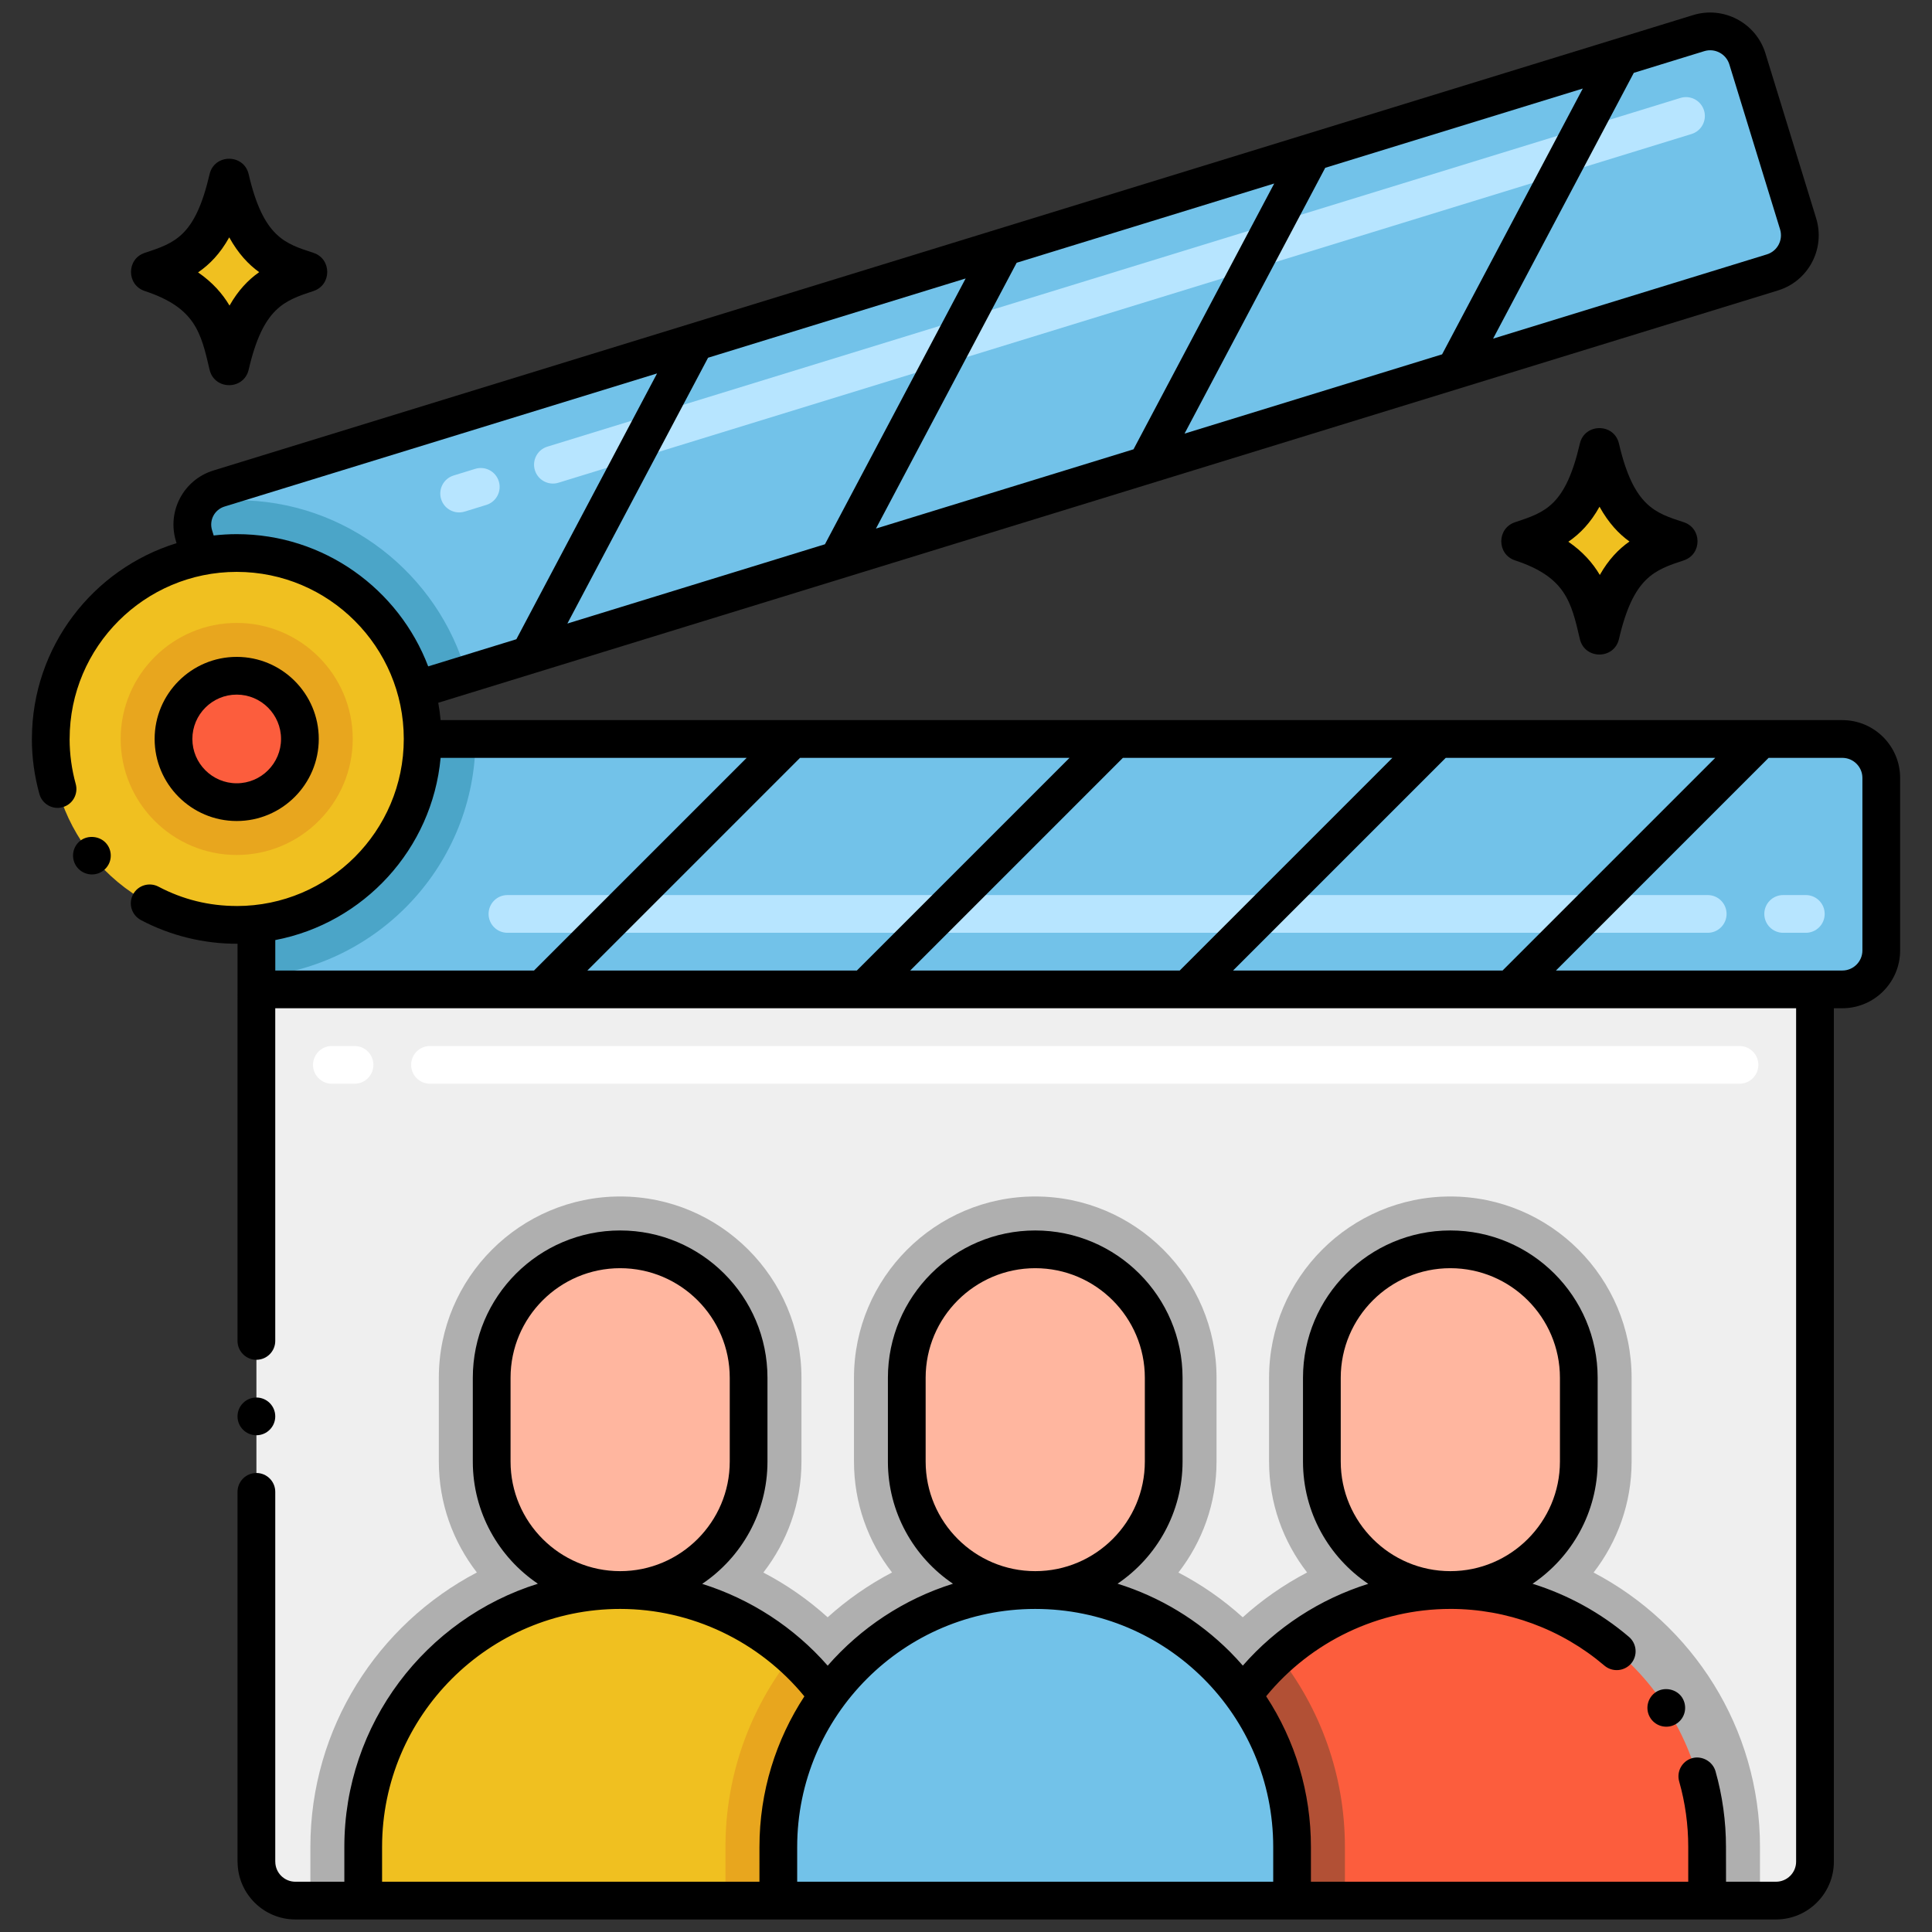 <?xml version="1.0" encoding="utf-8"?>
<!-- Generator: Adobe Illustrator 24.0.0, SVG Export Plug-In . SVG Version: 6.00 Build 0)  -->
<svg version="1.1" xmlns="http://www.w3.org/2000/svg" xmlns:xlink="http://www.w3.org/1999/xlink" x="0px" y="0px"
	 viewBox="0 0 256 256" enable-background="new 0 0 256 256" xml:space="preserve">
<rect x="0" y="0" width="256" height="256" fill="#333333" stroke="none"/>
<g id="Caption">
</g>
<g id="Icons">
	<g>
		<path fill="#EFEFEF" d="M33.978,131.1v115.577c0,2.851,2.311,5.163,5.163,5.163h196.189c2.851,0,5.163-2.311,5.163-5.163V131.1
			H33.978z"/>
		<path fill="#AFAFAF" d="M233.207,244.73v7.11H41.127v-7.11c0-15.78,8.97-29.51,22.06-36.37c-3.15-4.07-5.04-9.16-5.04-14.7v-11.1
			c0-13.24,10.78-24.02,24.03-24.02c13.24,0,24.02,10.78,24.02,24.02v11.1c0,5.54-1.89,10.64-5.05,14.71
			c3.09,1.61,5.96,3.61,8.52,5.93c2.57-2.32,5.43-4.32,8.53-5.94c-3.16-4.07-5.04-9.16-5.04-14.7v-11.1
			c0-13.24,10.77-24.02,24.02-24.02c13.24,0,24.02,10.78,24.02,24.02v11.1c0,5.54-1.89,10.64-5.05,14.71
			c3.09,1.61,5.96,3.61,8.52,5.93c2.57-2.32,5.44-4.32,8.53-5.94c-3.16-4.07-5.04-9.16-5.04-14.7v-11.1
			c0-13.24,10.77-24.02,24.02-24.02s24.02,10.78,24.02,24.02v11.1c0,5.54-1.89,10.64-5.04,14.71
			C224.247,215.23,233.207,228.95,233.207,244.73z"/>
		<path fill="#72C2E9" d="M33.978,131.1V97.915h210.14c2.851,0,5.163,2.311,5.163,5.163v22.859c0,2.851-2.311,5.163-5.163,5.163
			H33.978z"/>
		<path fill="#72C2E9" d="M34.002,97.915l-8.29-26.938c-0.812-2.639,0.669-5.437,3.308-6.25L225.084,4.387
			c2.725-0.839,5.614,0.691,6.453,3.416l6.724,21.848c0.839,2.725-0.691,5.614-3.416,6.453L34.002,97.915z"/>
		<path fill="#4BA5C8" d="M33.997,97.91l-8.29-26.93c-0.47-1.52-0.18-3.09,0.66-4.3c1.63-0.26,3.3-0.4,5-0.4
			c14.47,0,26.71,9.77,30.46,23.06L33.997,97.91z"/>
		<path fill="#4BA5C8" d="M63.007,97.92c-0.01,16.57-12.81,30.19-29.03,31.52V97.92H63.007z"/>
		<path fill="#F0C020" d="M116.205,244.729v7.11H48.129v-7.11c0-18.794,15.232-34.032,34.027-34.038h0
			C100.959,210.684,116.205,225.926,116.205,244.729z"/>
		<path fill="#E8A61E" d="M116.207,244.73v7.11h-20.08v-7.11c0-9.55,3.28-18.35,8.77-25.33
			C111.837,225.63,116.207,234.67,116.207,244.73z"/>
		<path fill="#FFB69F" d="M99.195,182.564v11.099c0,9.409-7.645,17.022-17.022,17.022c-9.317,0-17.022-7.55-17.022-17.022v-11.099
			c0-9.407,7.628-17.022,17.022-17.022C91.563,165.542,99.195,173.157,99.195,182.564z"/>
		<path fill="#FC5D3D" d="M226.209,244.729v7.11h-68.077v-7.11c0-18.794,15.232-34.032,34.027-34.038h0
			C210.963,210.684,226.209,225.926,226.209,244.729z"/>
		<path fill="#B25035" d="M178.207,244.73v7.11h-20.07v-7.11c0-10.06,4.37-19.11,11.31-25.34
			C174.927,226.37,178.207,235.17,178.207,244.73z"/>
		<path fill="#FFB69F" d="M209.199,182.564v11.099c0,9.409-7.645,17.022-17.022,17.022c-9.317,0-17.022-7.55-17.022-17.022v-11.099
			c0-9.407,7.628-17.022,17.022-17.022C201.567,165.542,209.199,173.157,209.199,182.564z"/>
		<path fill="#72C2E9" d="M171.207,244.729v7.11h-68.077v-7.11c0-18.794,15.232-34.032,34.027-34.038h0
			C155.961,210.684,171.207,225.926,171.207,244.729z"/>
		<path fill="#FFB69F" d="M154.197,182.564v11.099c0,9.409-7.645,17.022-17.022,17.022c-9.317,0-17.022-7.55-17.022-17.022v-11.099
			c0-9.407,7.628-17.022,17.022-17.022C146.565,165.542,154.197,173.157,154.197,182.564z"/>
		
			<ellipse transform="matrix(0.383 -0.924 0.924 0.383 -71.099 89.422)" fill="#F0C020" cx="31.365" cy="97.915" rx="24.638" ry="24.638"/>
		<path fill="#E8A61E" d="M31.365,113.289c-8.478,0-15.375-6.896-15.375-15.374s6.897-15.374,15.375-15.374
			c8.477,0,15.374,6.896,15.374,15.374S39.842,113.289,31.365,113.289z"/>
		<path fill="#FC5D3D" d="M31.365,106.289c-4.618,0-8.374-3.757-8.374-8.374c0-4.618,3.757-8.374,8.374-8.374
			s8.374,3.757,8.374,8.374C39.739,102.532,35.983,106.289,31.365,106.289z"/>
		<path d="M41.541,33.507c-3.729-1.228-6.641-2.022-8.591-10.421c-0.635-2.737-4.548-2.73-5.181,0
			c-1.907,8.213-4.566,9.092-8.591,10.422c-2.424,0.801-2.43,4.248,0,5.051c6.686,2.209,7.444,5.476,8.591,10.421
			c0.637,2.743,4.545,2.742,5.182,0c1.905-8.212,4.709-9.139,8.591-10.421C43.965,37.757,43.971,34.31,41.541,33.507z"/>
		<path fill="#F0C020" d="M34.344,36.062c-1.47,1.03-2.79,2.42-3.93,4.43c-0.94-1.58-2.25-3.08-4.17-4.4
			c1.55-1.06,2.94-2.5,4.13-4.64C31.574,33.612,32.934,35.052,34.344,36.062z"/>
		<path d="M223.111,69.199c-3.729-1.228-6.641-2.022-8.591-10.421c-0.635-2.737-4.548-2.73-5.181,0
			c-1.907,8.213-4.566,9.092-8.591,10.422c-2.424,0.801-2.43,4.248,0,5.051c6.686,2.209,7.444,5.476,8.591,10.421
			c0.637,2.743,4.545,2.742,5.182,0c1.905-8.212,4.709-9.139,8.591-10.421C225.535,73.449,225.541,70.001,223.111,69.199z"/>
		<path fill="#F0C020" d="M215.914,71.753c-1.47,1.03-2.79,2.42-3.93,4.43c-0.94-1.58-2.25-3.08-4.17-4.4
			c1.55-1.06,2.94-2.5,4.13-4.64C213.144,69.303,214.504,70.743,215.914,71.753z"/>
		<path fill="#B7E5FF" d="M239.28,123.6h-3c-1.381,0-2.5-1.119-2.5-2.5s1.119-2.5,2.5-2.5h3c1.381,0,2.5,1.119,2.5,2.5
			S240.661,123.6,239.28,123.6z M226.28,123.6H67.239c-1.381,0-2.5-1.119-2.5-2.5s1.119-2.5,2.5-2.5H226.28
			c1.381,0,2.5,1.119,2.5,2.5S227.661,123.6,226.28,123.6z"/>
		<path fill="#B7E5FF" d="M58.45,66.133c-0.406-1.319,0.334-2.719,1.653-3.125l2.867-0.883c1.32-0.406,2.719,0.333,3.125,1.654
			c0.406,1.319-0.334,2.719-1.653,3.125l-2.867,0.883C60.246,68.194,58.854,67.446,58.45,66.133z M70.875,62.308
			c-0.406-1.319,0.334-2.719,1.654-3.125l150.138-46.205c1.318-0.406,2.718,0.335,3.125,1.654c0.406,1.319-0.334,2.719-1.654,3.125
			L74,63.963C72.666,64.372,71.277,63.615,70.875,62.308z"/>
		<path fill="#FFFFFF" d="M230.492,143.6H56.978c-1.381,0-2.5-1.119-2.5-2.5s1.119-2.5,2.5-2.5h173.515c1.381,0,2.5,1.119,2.5,2.5
			S231.873,143.6,230.492,143.6z M46.978,143.6h-3c-1.381,0-2.5-1.119-2.5-2.5s1.119-2.5,2.5-2.5h3c1.381,0,2.5,1.119,2.5,2.5
			S48.358,143.6,46.978,143.6z"/>
		<path d="M222.143,228.398c1.157-0.742,1.498-2.276,0.75-3.46c-0.72-1.12-2.33-1.47-3.46-0.739c-1.16,0.75-1.49,2.3-0.74,3.46
			C219.448,228.823,221.002,229.142,222.143,228.398z"/>
		<circle cx="33.973" cy="187.678" r="2.5"/>
		<path d="M10.603,111.428c-1.071,0.865-1.235,2.439-0.37,3.51c0.896,1.103,2.484,1.22,3.51,0.38c1.1-0.888,1.227-2.457,0.39-3.5
			c0-0.01-0.01-0.01-0.01-0.01C13.293,110.768,11.643,110.589,10.603,111.428z"/>
		<path d="M4.223,97.919c0,2.47,0.34,4.93,1,7.3c0.386,1.388,1.854,2.117,3.08,1.73c1.325-0.352,2.1-1.755,1.73-3.07
			c-0.528-1.921-0.807-3.923-0.809-5.934c0-0.01,0.003-0.02,0.003-0.03c0-12.207,9.931-22.138,22.138-22.138
			s22.138,9.931,22.138,22.138c0,12.205-9.927,22.134-22.131,22.138c-0.002-0.002-0.005-0.005-0.01-0.005
			c-3.66,0-7.14-0.86-10.36-2.56c-1.208-0.638-2.729-0.191-3.37,1.029c-0.646,1.192-0.219,2.712,1.03,3.391
			c3.971,2.108,8.47,3.17,12.814,3.142c0,4.267-0.004-0.475-0.004,52.628c0,1.38,1.13,2.5,2.5,2.5c1.38,0,2.5-1.12,2.5-2.5v-44.079
			c55.93,0,128.57,0,163.65,0c0.003,0,0.007,0.001,0.01,0.001s0.007-0.001,0.01-0.001h37.853v113.08c0,1.467-1.198,2.66-2.67,2.66
			h-6.617l-0.007-4.611c0-3.41-0.47-6.79-1.39-10.04c-0.38-1.3-1.8-2.09-3.1-1.72c-1.32,0.38-2.09,1.76-1.71,3.09
			c0.8,2.811,1.2,5.73,1.2,8.67v4.611h-49.996v-4.61c0-7.201-2.075-14.081-5.932-19.966c5.951-7.267,14.937-11.564,24.382-11.573
			h0.02v-0.002c0.002,0,0.004,0,0.006,0c7.48,0,14.73,2.67,20.42,7.521c1.041,0.878,2.615,0.768,3.53-0.28
			c0.903-1.07,0.756-2.638-0.28-3.53c-3.763-3.209-8.121-5.589-12.781-7.044c5.2-3.511,8.627-9.458,8.627-16.191v-11.099
			c0-10.765-8.757-19.522-19.522-19.522s-19.522,8.758-19.522,19.522v11.099c0,6.741,3.436,12.694,8.647,16.204
			c-6.386,2.001-12.162,5.739-16.62,10.833c-0.541-0.617-1.096-1.225-1.681-1.811c-4.244-4.243-9.349-7.307-14.918-9.042
			c5.193-3.512,8.614-9.456,8.614-16.183v-11.099c0-10.765-8.757-19.522-19.522-19.522s-19.522,8.758-19.522,19.522v11.099
			c0,6.73,3.424,12.676,8.621,16.188c-6.5,2.035-12.218,5.847-16.6,10.857c-4.464-5.097-10.242-8.836-16.629-10.839
			c5.213-3.509,8.65-9.463,8.65-16.206v-11.099c0-10.765-8.757-19.522-19.522-19.522s-19.522,8.758-19.522,19.522v11.099
			c0,6.731,3.424,12.677,8.622,16.188C56.43,214.5,45.627,228.38,45.627,244.73v4.609h-6.49c-1.467,0-2.66-1.193-2.66-2.66
			c0-0.013-0.004-0.025-0.004-0.039v-48.962c0-1.38-1.12-2.5-2.5-2.5c-1.37,0-2.5,1.12-2.5,2.5v49c0,0.026,0.007,0.05,0.008,0.076
			c0.041,4.189,3.458,7.585,7.656,7.585h196.19c4.229,0,7.67-3.437,7.67-7.66v-113.08h1.12c4.224,0,7.66-3.436,7.66-7.659v-22.86
			c0-4.224-3.436-7.66-7.66-7.66c-19.028,0-161.783,0-185.733,0c-0.071-0.777-0.178-1.543-0.313-2.3
			c18.185-5.597,153.885-47.359,177.506-54.629c4.042-1.233,6.32-5.517,5.07-9.576l-6.721-21.853
			c-1.247-4.036-5.542-6.303-9.574-5.063C202.415,8.751,54.559,54.253,28.284,62.34c-3.963,1.216-6.183,5.41-4.967,9.374l0.08,0.259
			C12.323,75.381,4.249,85.697,4.228,97.868C4.228,97.885,4.223,97.901,4.223,97.919z M177.655,193.663v-11.099
			c0-8.008,6.515-14.522,14.522-14.522s14.522,6.515,14.522,14.522v11.099c0,8.008-6.515,14.522-14.522,14.522
			S177.655,201.671,177.655,193.663z M122.653,193.663v-11.099c0-8.008,6.515-14.522,14.522-14.522s14.522,6.515,14.522,14.522
			v11.099c0,8.008-6.515,14.522-14.522,14.522S122.653,201.671,122.653,193.663z M67.651,193.663v-11.099
			c0-8.008,6.515-14.522,14.522-14.522s14.522,6.515,14.522,14.522v11.099c0,8.008-6.515,14.522-14.522,14.522
			S67.651,201.671,67.651,193.663z M100.631,249.34H50.627v-4.609c0-17.382,14.145-31.531,31.55-31.54
			c9.443,0,18.439,4.303,24.407,11.586c-3.758,5.741-5.953,12.594-5.953,19.953V249.34z M168.707,249.34h-63.076v-4.61
			c0-17.385,14.143-31.532,31.527-31.538c0.004,0,0.008,0,0.012,0c17.424,0,31.537,14.1,31.537,31.538V249.34z M234.35,100.42h9.768
			c1.466,0,2.66,1.193,2.66,2.66v22.86c0,1.466-1.193,2.659-2.66,2.659H206.17L234.35,100.42z M191.569,100.42h35.71l-28.18,28.18
			h-35.71L191.569,100.42z M148.789,100.42h35.71l-28.179,28.18h-35.71L148.789,100.42z M106.008,100.42h35.71l-28.179,28.18h-35.71
			L106.008,100.42z M58.383,100.42h40.555l-28.179,28.18H36.477v-4.036C48.204,122.319,57.271,112.506,58.383,100.42z
			 M216.487,9.652l9.337-2.874c1.403-0.431,2.891,0.357,3.323,1.756l6.72,21.852c0.431,1.401-0.341,2.893-1.756,3.324
			l-36.268,11.162L216.487,9.652z M175.6,22.235l34.129-10.503l-18.643,35.22l-34.129,10.504L175.6,22.235z M134.712,34.818
			l34.129-10.503l-18.644,35.22l-34.129,10.504L134.712,34.818z M93.823,47.402l34.13-10.504l-18.643,35.22L75.18,82.623
			L93.823,47.402z M29.752,67.12l57.312-17.638L68.421,84.702l-11.684,3.596c-3.891-10.23-13.794-17.521-25.372-17.521
			c-1.032,0-2.049,0.063-3.051,0.176l-0.217-0.707C27.693,68.929,28.424,67.528,29.752,67.12z"/>
		<path d="M31.365,108.789c5.996,0,10.874-4.878,10.874-10.874S37.361,87.04,31.365,87.04s-10.875,4.879-10.875,10.875
			S25.369,108.789,31.365,108.789z M31.365,92.04c3.239,0,5.874,2.636,5.874,5.875s-2.635,5.874-5.874,5.874
			c-3.239,0-5.875-2.635-5.875-5.874S28.126,92.04,31.365,92.04z"/>
	</g>
</g>
</svg>
